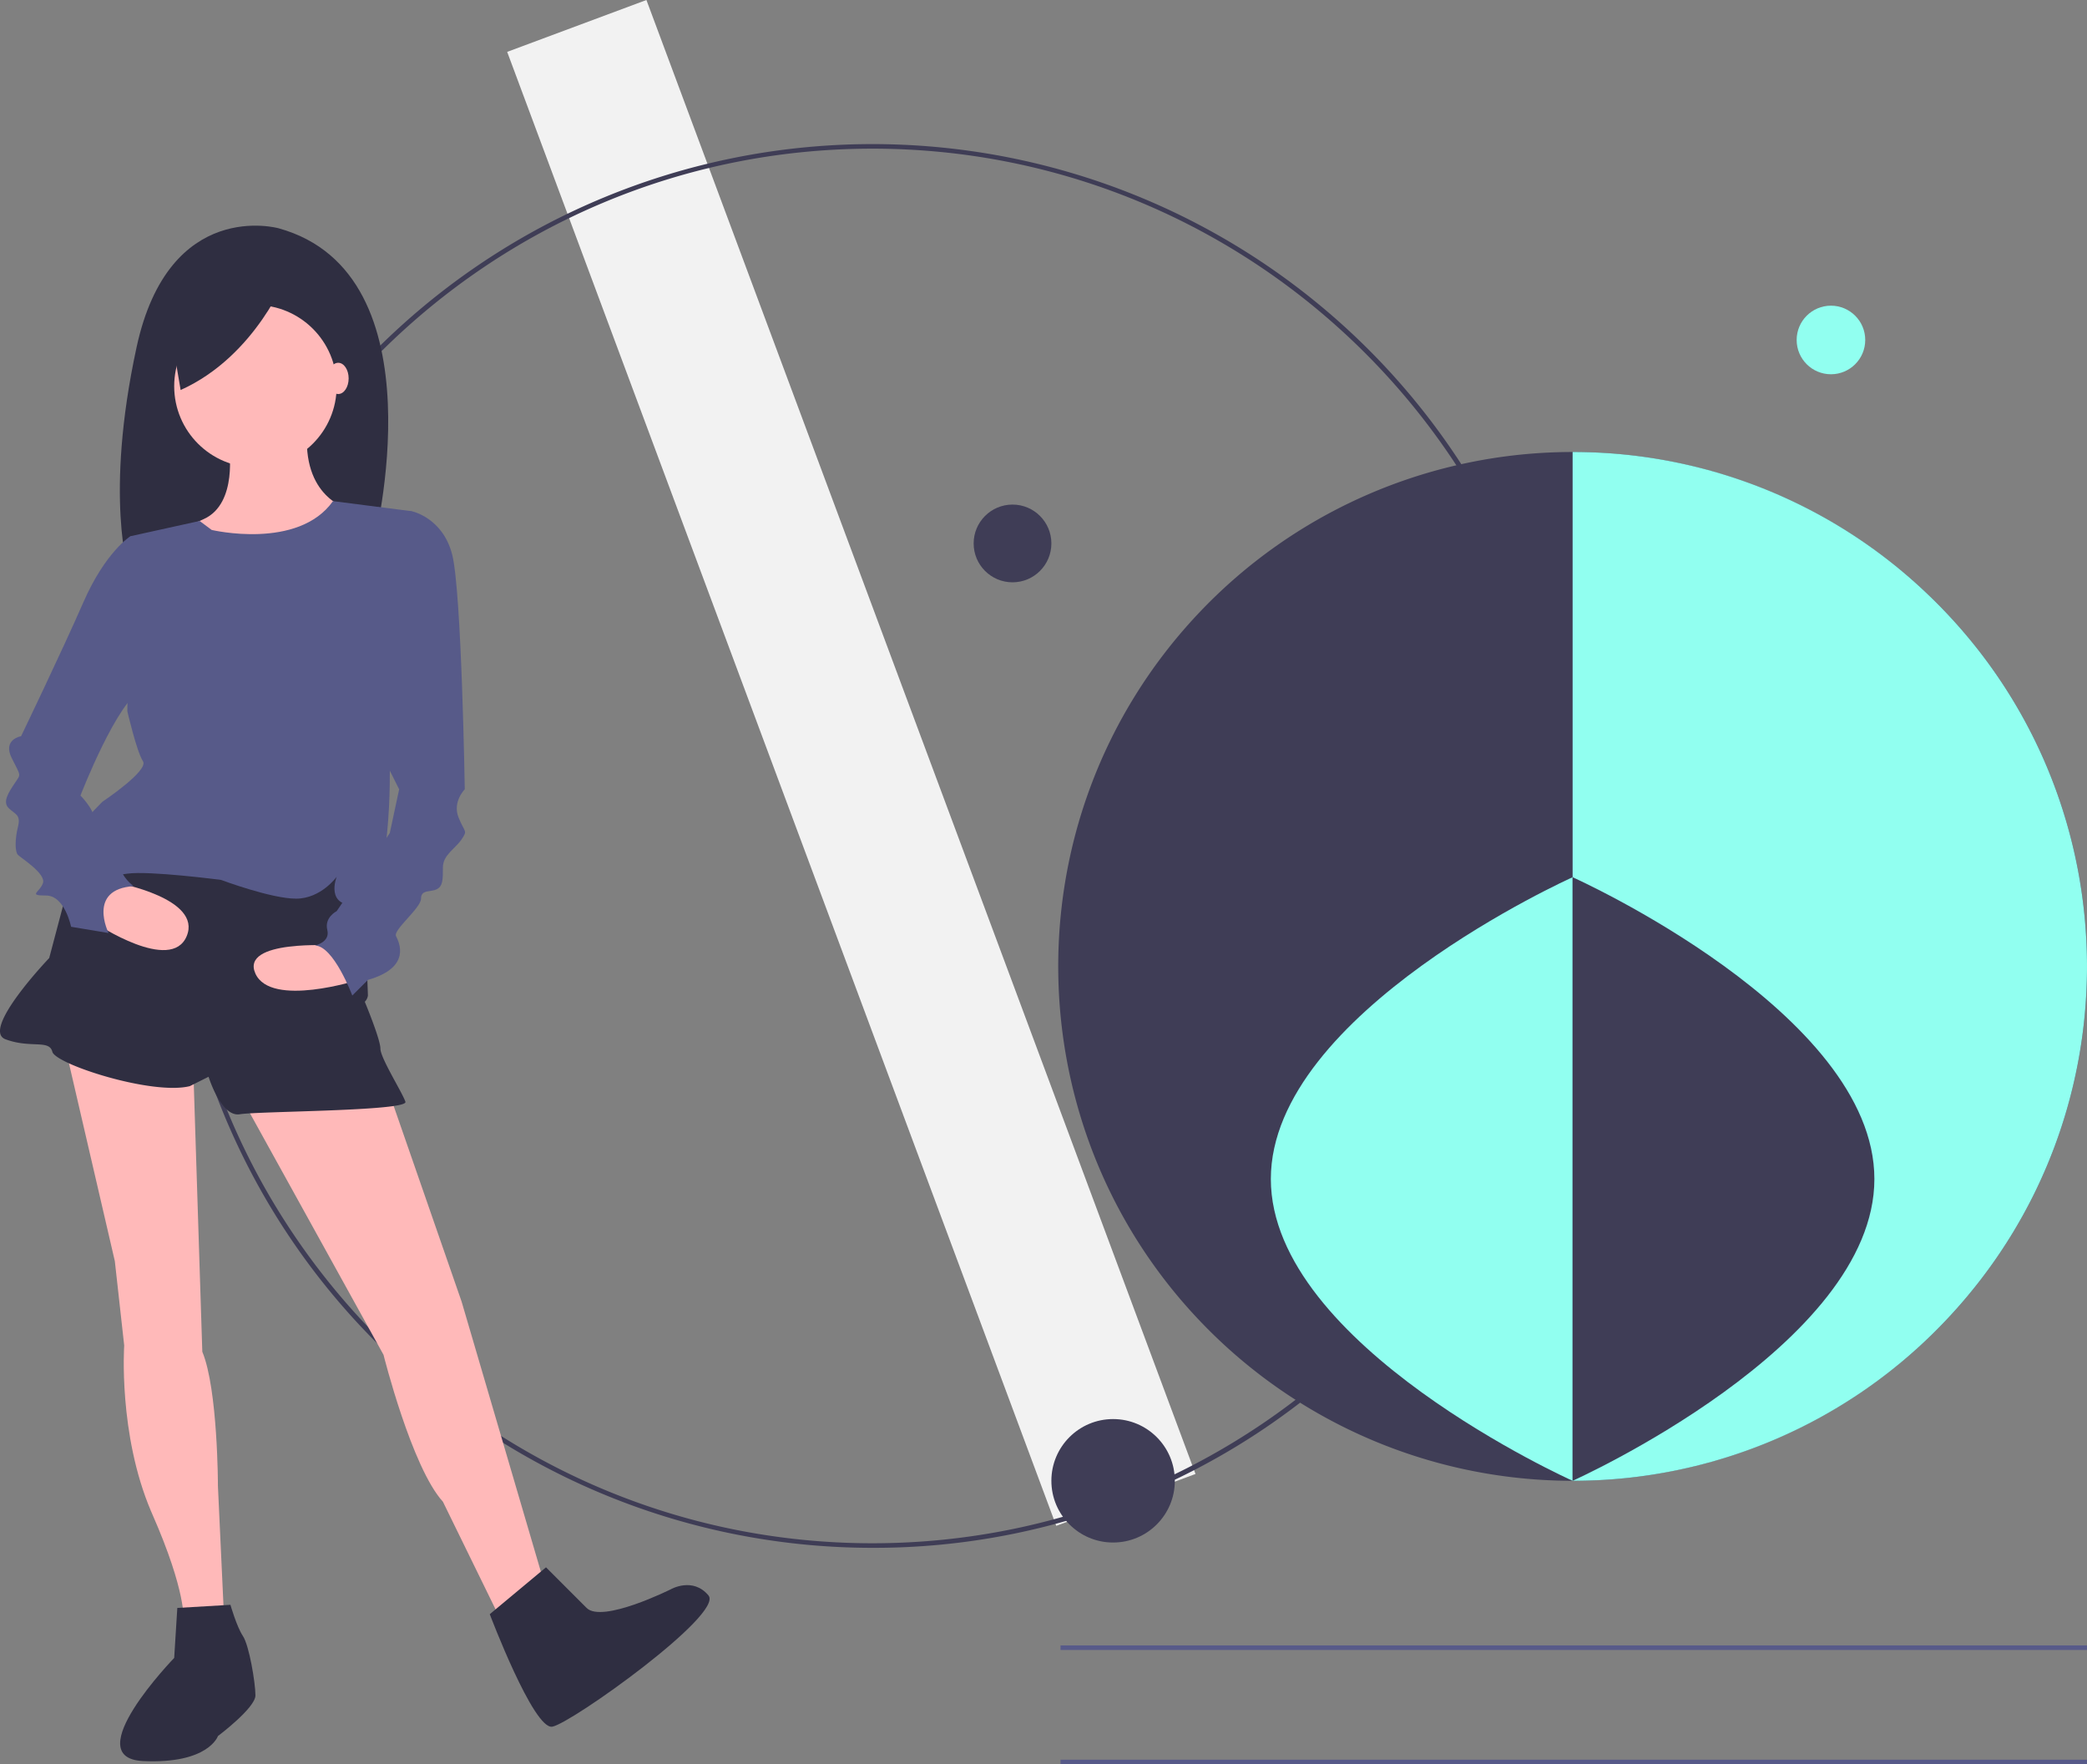 <svg id="e9b162a7-313d-4f8d-b0d0-5b52289eb01b" data-name="Layer 1" xmlns="http://www.w3.org/2000/svg" width="912.896" height="771.704" viewBox="0 0 912.896 771.704"><rect x="0" y="0" width="912.896" height="771.704" fill="#808080" stroke="none"/><title>visualization</title><rect x="483.445" y="53.852" width="65" height="688" transform="translate(-249.98 140.995) rotate(-20.432)" fill="#f2f2f2"/><path d="M525.15,741.174a306.999,306.999,0,1,1,217.082-89.918A304.991,304.991,0,0,1,525.15,741.174Zm0-612c-168.178,0-305,136.822-305,305s136.822,305,305,305,305-136.822,305-305S693.328,129.174,525.15,129.174Z" transform="translate(-143.552 -64.148)" fill="#3f3d56"/><path d="M995.096,641.272a225.014,225.014,0,0,1-318.07,9.23c-90.38-85.28-94.51-227.69-9.22-318.07a225.002,225.002,0,0,1,318.06-9.23C1076.246,408.492,1080.375,550.892,995.096,641.272Z" transform="translate(-143.552 -64.148)" fill="#3f3d56"/><path d="M265.445,164.004s-47.964-13.511-62.15,52.017-3.378,98.629-3.378,98.629l107.074-12.498S337.391,183.932,265.445,164.004Z" transform="translate(-143.552 -64.148)" fill="#2f2e41"/><path d="M171.913,521.459l21.867,94.303,4.1,36.901s-2.663,38.608,11.721,72.463q.285.671.579,1.34c15.034,34.168,13.667,46.468,13.667,46.468h17.767l-2.733-58.769s0-42.368-6.834-58.769L227.948,526.926Z" transform="translate(-143.552 -64.148)" fill="#ffb9b9"/><path d="M247.083,540.593l64.236,116.171s12.3,49.202,25.968,64.236l31.434,64.236,13.667-25.968L345.486,633.53l-34.168-98.404Z" transform="translate(-143.552 -64.148)" fill="#ffb9b9"/><path d="M244.349,766.101l-23.234,1.367-1.367,21.867s-42.368,43.735-13.667,45.102,32.801-10.934,32.801-10.934,16.401-12.3,16.401-17.767-2.733-21.867-5.467-25.968S244.349,766.101,244.349,766.101Z" transform="translate(-143.552 -64.148)" fill="#2f2e41"/><path d="M382.387,749.701,357.786,770.202s19.134,50.568,27.334,49.202,75.169-49.202,68.336-57.402-16.401-2.733-16.401-2.733-30.068,15.034-36.901,8.2Z" transform="translate(-143.552 -64.148)" fill="#2f2e41"/><path d="M177.38,436.723l-12.3,46.468s-30.068,31.434-19.134,35.535,19.134,0,20.501,5.467,43.735,19.134,60.135,15.034l8.2-4.1s5.467,17.767,13.667,16.401,73.803-1.367,72.436-5.467-10.934-19.134-10.934-23.234-6.834-20.501-6.834-20.501a4.772,4.772,0,0,0,1.367-2.733c0-1.367-2.733-71.069-2.733-71.069l-110.704-5.467Z" transform="translate(-143.552 -64.148)" fill="#2f2e41"/><circle cx="111.731" cy="168.934" r="35.535" fill="#ffb9b9"/><path d="M243.666,259.733s4.1,24.601-10.934,31.434l-15.034,6.834,58.769,45.102,20.501-56.035s-20.501-4.1-19.134-32.801Z" transform="translate(-143.552 -64.148)" fill="#ffb9b9"/><path d="M236.149,295.951s37.795,8.944,53.065-12.612l34.404,4.412-9.567,110.704s1.367,60.135-13.667,61.502-9.567-12.3-9.567-12.3-6.834,9.567-17.767,9.567-32.801-8.2-32.801-8.2-31.434-4.1-41.001-2.733-50.568,8.2-10.934-31.434c0,0,20.501-13.667,17.767-17.767s-6.834-21.867-6.834-21.867l1.367-76.536,30.255-6.67Z" transform="translate(-143.552 -64.148)" fill="#575a89"/><path d="M185.58,468.157s32.801,21.867,39.635,5.467S195.147,450.39,195.147,450.39l-13.667,5.467Z" transform="translate(-143.552 -64.148)" fill="#ffb9b9"/><path d="M289.451,477.724s-41.001-2.733-34.168,12.3,45.102,2.733,45.102,2.733Z" transform="translate(-143.552 -64.148)" fill="#ffb9b9"/><path d="M207.448,301.418l-6.834-2.733s-10.934,6.834-20.501,28.701-27.334,58.769-27.334,58.769-8.2,1.367-4.1,9.567,4.1,6.834,1.367,10.934-5.467,8.2-2.733,10.934,5.467,2.733,4.1,8.2-1.367,10.934,0,12.3,12.3,8.2,10.934,12.3-6.834,5.467,1.367,5.467,10.934,13.667,10.934,13.667l16.401,2.733s-9.567-19.134,10.934-20.501c0,0-5.467-4.1-5.467-8.2s4.1-4.1-2.733-5.467-8.2-2.733-6.834-6.834,2.733-6.834,0-6.834-5.467,4.1-2.733,0-5.467-12.3-5.467-12.3,16.401-42.368,27.334-46.468S207.448,301.418,207.448,301.418Z" transform="translate(-143.552 -64.148)" fill="#575a89"/><path d="M312.685,289.118l10.934-1.367s13.667,2.733,17.767,19.134,5.467,102.504,5.467,102.504-5.467,5.467-2.733,12.3,4.1,5.467,1.367,9.567-8.2,6.834-8.2,12.3,0,8.2-2.733,9.567-6.834,0-6.834,4.1S315.418,470.891,316.785,473.624s6.834,13.667-12.3,19.134L297.651,499.592s-8.2-21.867-16.401-21.867c0,0,6.834-1.367,5.467-6.834s4.1-8.2,4.1-8.2l23.234-34.168,4.1-19.134-19.134-38.268Z" transform="translate(-143.552 -64.148)" fill="#575a89"/><path d="M269.176,184.073s-13.511,35.804-46.612,50.666L217.16,202.988Z" transform="translate(-143.552 -64.148)" fill="#2f2e41"/><ellipse cx="147.949" cy="165.517" rx="4.556" ry="6.834" fill="#ffb9b9"/><rect x="463.894" y="769.704" width="449" height="2" fill="#575a89"/><rect x="463.894" y="719.704" width="449" height="2" fill="#575a89"/><path d="M995.096,641.272a224.345,224.345,0,0,1-163.65,70.58v-450a224.225,224.225,0,0,1,154.42,61.35C1076.246,408.492,1080.375,550.892,995.096,641.272Z" transform="translate(-143.552 -64.148)" fill="#91fff0"/><circle cx="800.894" cy="148.704" r="15" fill="#91fff0"/><circle cx="486.894" cy="647.704" r="27" fill="#3f3d56"/><circle cx="442.894" cy="237.704" r="17" fill="#3f3d56"/><path d="M699.445,579.852c0,72.902,132,132,132,132v-264S699.445,506.95,699.445,579.852Z" transform="translate(-143.552 -64.148)" fill="#91fff0"/><path d="M831.445,447.852v264s132-59.098,132-132S831.445,447.852,831.445,447.852Z" transform="translate(-143.552 -64.148)" fill="#3f3d56"/></svg>